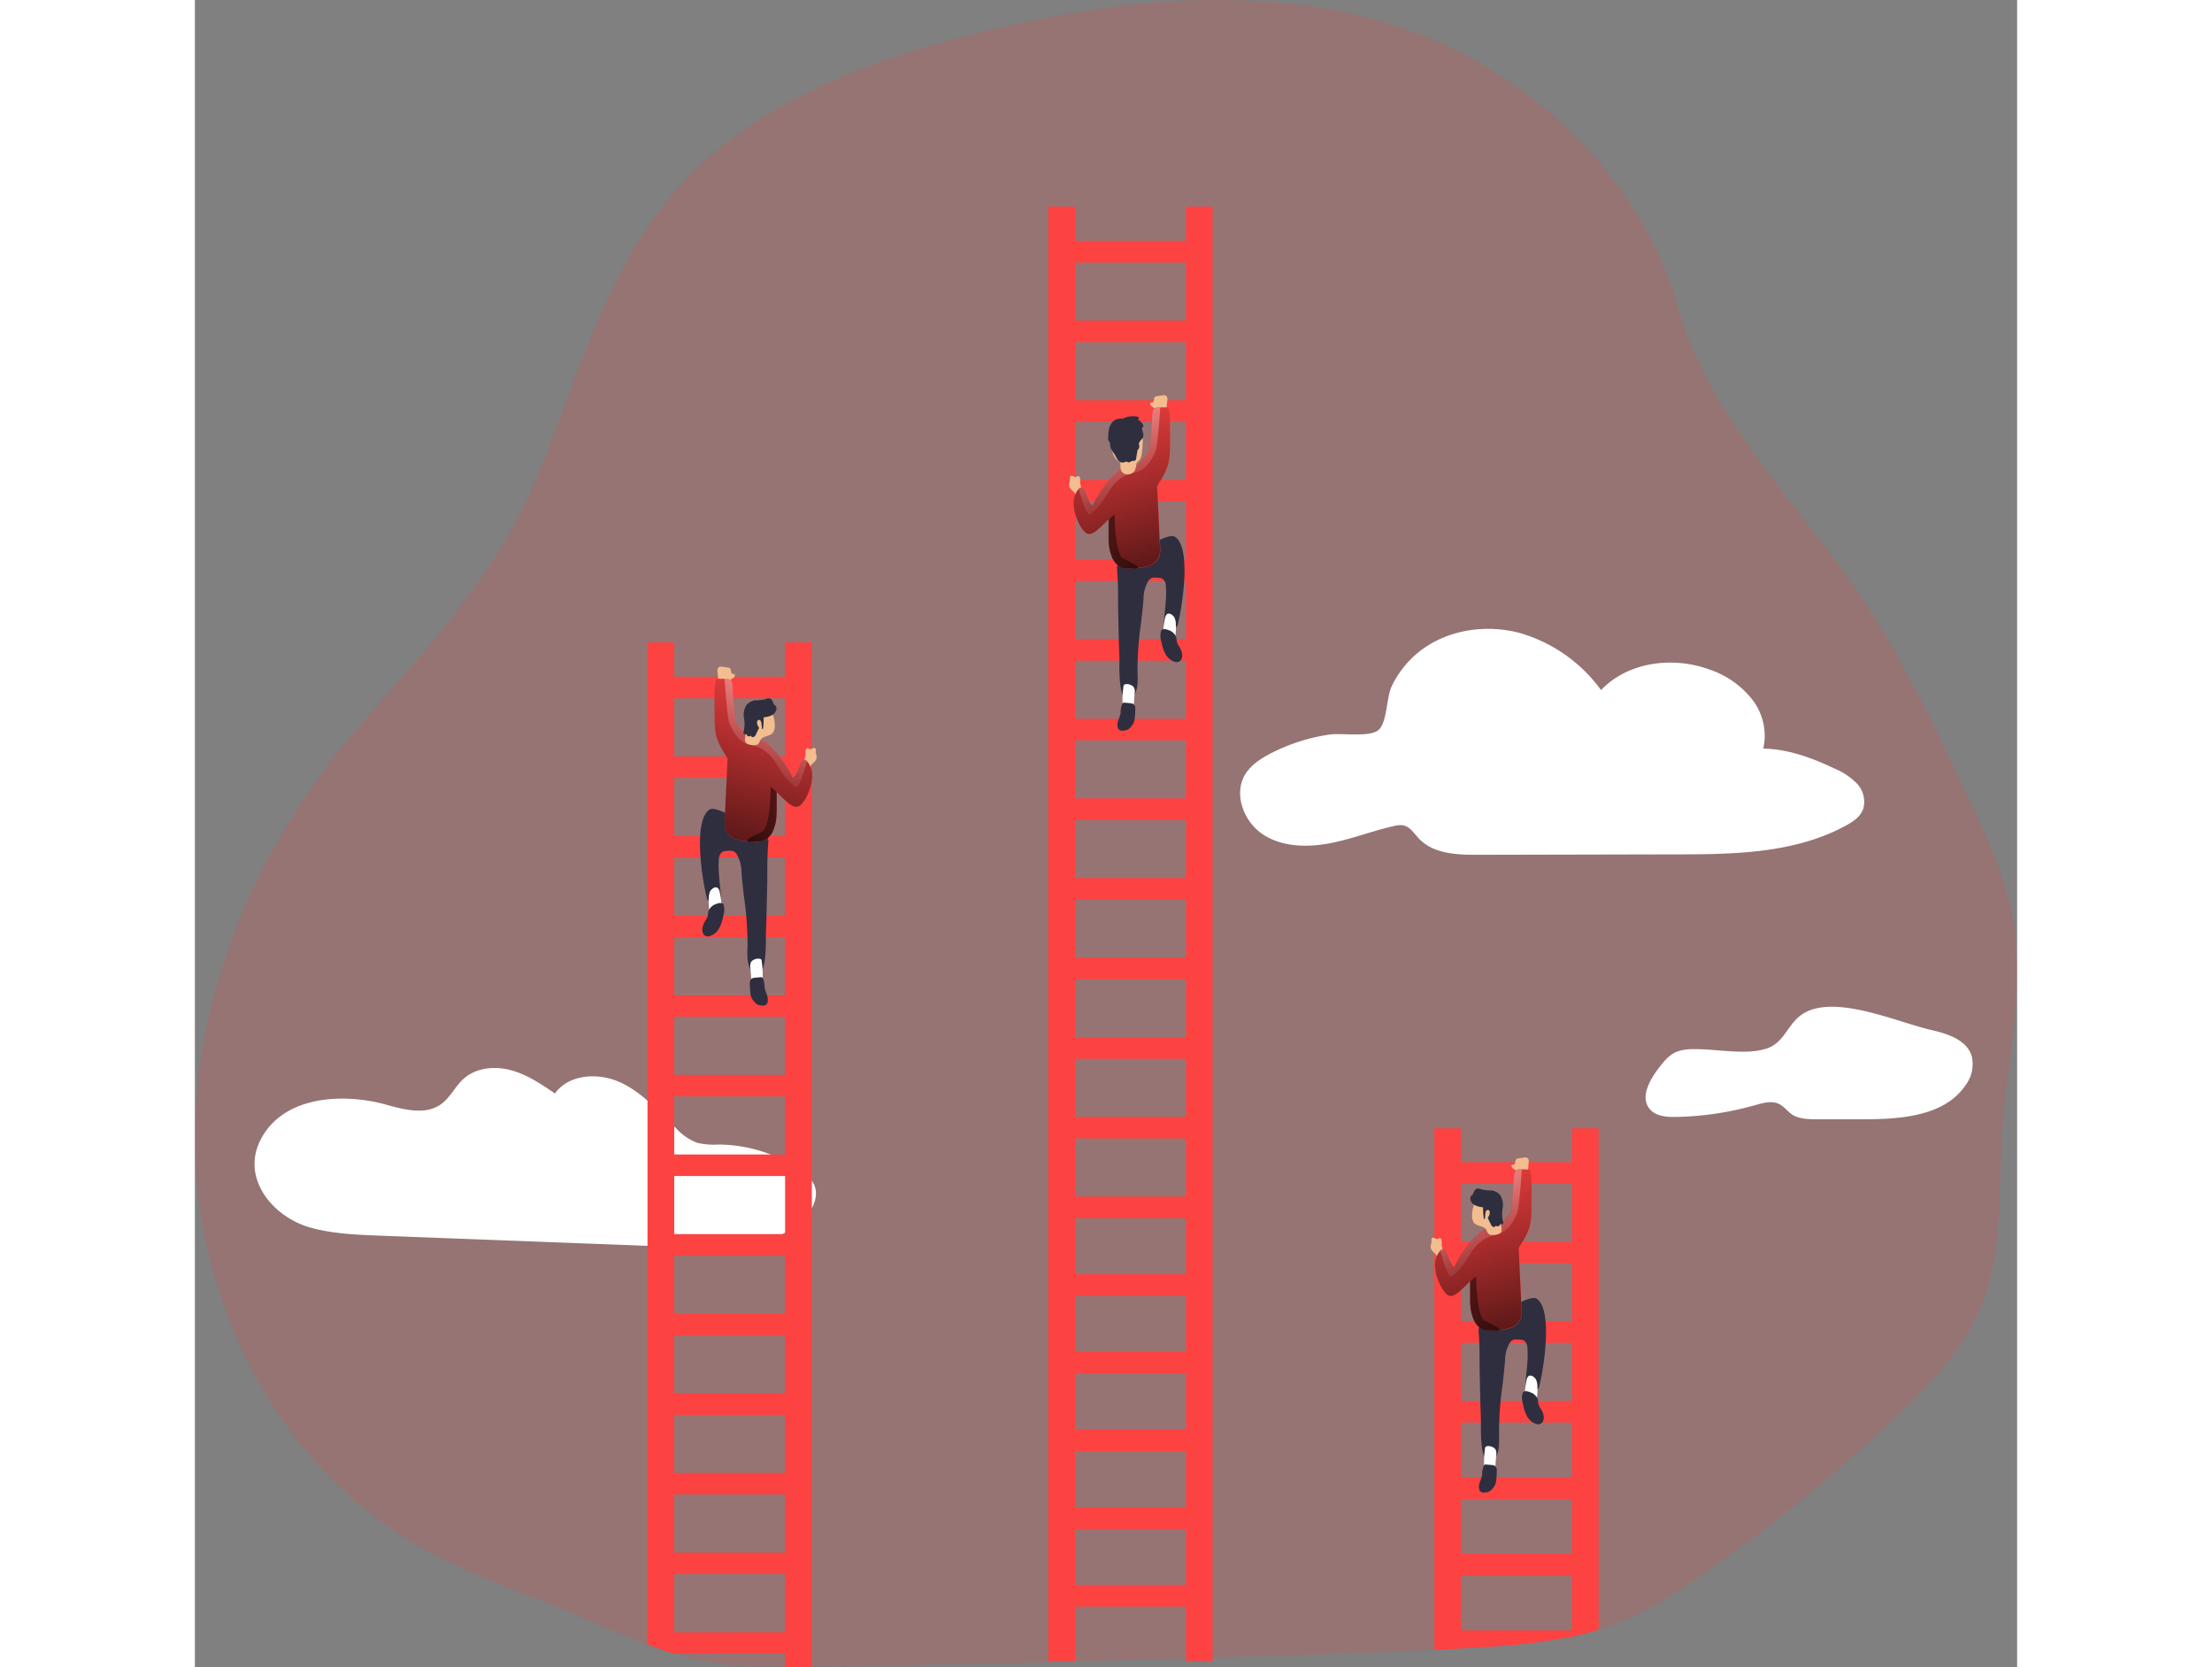 <svg id="Layer_1" data-name="Layer 1" xmlns="http://www.w3.org/2000/svg" xmlns:xlink="http://www.w3.org/1999/xlink" viewBox="0 0 415.57 380.21" width="406" height="306" class="illustration styles_illustrationTablet__1DWOa"><rect x="0" y="0" width="415.57" height="380.21" fill="#808080" stroke="none"/><defs><linearGradient id="linear-gradient" x1="129.03" y1="212.21" x2="145.22" y2="160.52" gradientUnits="userSpaceOnUse"><stop offset="0.01"></stop><stop offset="0.13" stop-opacity="0.69"></stop><stop offset="1" stop-opacity="0"></stop></linearGradient><linearGradient id="linear-gradient-2" x1="133.8" y1="189.1" x2="151.44" y2="152.69" gradientUnits="userSpaceOnUse"><stop offset="0.02" stop-color="#fff" stop-opacity="0"></stop><stop offset="0.58" stop-color="#fff" stop-opacity="0.39"></stop><stop offset="0.68" stop-color="#fff" stop-opacity="0.68"></stop><stop offset="1" stop-color="#fff"></stop></linearGradient><linearGradient id="linear-gradient-3" x1="128.46" y1="192.24" x2="155.1" y2="202.35" xlink:href="#linear-gradient"></linearGradient><linearGradient id="linear-gradient-4" x1="3542.02" y1="323.57" x2="3558.03" y2="272.44" gradientTransform="matrix(-1, 0, 0, 1, 3856.82, 0)" xlink:href="#linear-gradient"></linearGradient><linearGradient id="linear-gradient-5" x1="3546.74" y1="300.71" x2="3564.19" y2="264.69" gradientTransform="matrix(-1, 0, 0, 1, 3856.82, 0)" xlink:href="#linear-gradient-2"></linearGradient><linearGradient id="linear-gradient-6" x1="3541.46" y1="303.81" x2="3567.8" y2="313.82" gradientTransform="matrix(-1, 0, 0, 1, 3856.82, 0)" xlink:href="#linear-gradient"></linearGradient><linearGradient id="linear-gradient-7" x1="3624.47" y1="149.8" x2="3640.48" y2="98.67" gradientTransform="matrix(-1, 0, 0, 1, 3856.82, 0)" xlink:href="#linear-gradient"></linearGradient><linearGradient id="linear-gradient-8" x1="3629.19" y1="126.94" x2="3646.64" y2="90.92" gradientTransform="matrix(-1, 0, 0, 1, 3856.82, 0)" xlink:href="#linear-gradient-2"></linearGradient><linearGradient id="linear-gradient-9" x1="3623.91" y1="130.04" x2="3650.25" y2="140.05" gradientTransform="matrix(-1, 0, 0, 1, 3856.82, 0)" xlink:href="#linear-gradient"></linearGradient></defs><title>Competition</title><path d="M422.36,269.17c-.85,13.07.25,26.66-4.6,38.82-4,10-11.57,18-19.31,25.38a364.41,364.41,0,0,1-44.22,36.09c-6.54,4.53-13.29,8.87-20.74,11.65-1,.39-2.08.74-3.12,1.06-1.22.39-2.46.73-3.71,1-.79.2-1.58.38-2.39.55a143.66,143.66,0,0,1-20.74,2.42l-4.53.27-3.49.2-2.62.14c-15.46.8-30.93,1.24-46.41,1.67l-56,1.58c-13.2,0-26.38.57-39.58.68-2,0-4.07,0-6.1,0-3,0-5.91-.06-8.86-.15a62.61,62.61,0,0,1-16.27-2.92l-.15,0c-1.17-.36-2.32-.73-3.48-1.13l-2.62-.94c-2.64-1-5.26-2-7.87-3.12-5.65-2.36-11.23-4.88-16.73-7-10.43-4.07-20.91-8.18-30.44-14.06C28.55,342.91,11,307.68,10.26,272.6s14.11-69.49,37.08-96c17.36-20.05,32.62-35.86,42.44-61,8.34-21.28,14.77-44.16,30.16-61.71,17-19.36,42.32-29.1,67.27-35.48C218,10.57,250.82,6.8,281.37,15.53S340,50,348.5,80.62c6.93,24.91,26.65,43.79,41.17,65.19,10,14.72,17.61,30.87,25.2,47,4,8.48,8,17.08,9.81,26.3C427.83,235.56,423.45,252.42,422.36,269.17Z" transform="translate(-10.23 -10.52)" fill="#fd4242" opacity="0.18" style="isolation: isolate;"></path><path d="M53.85,262.44c4.14,1.15,8.93,2.41,12.44-.05,2.17-1.52,3.3-4.15,5.28-5.9,2.84-2.52,7.1-2.89,10.77-1.9s6.89,3.17,10,5.3c3.19-4.47,10-4.82,15-2.49S116,264,120,267.85a12.54,12.54,0,0,0,4.74,3.28,16.8,16.8,0,0,0,5,.4,33.61,33.61,0,0,1,18.52,5.81,8.36,8.36,0,0,1,3.18,3.34c1.31,2.95-.63,6.37-3.06,8.49-7,6.15-17.36,6.13-26.7,5.78l-69.32-2.64c-5.27-.21-10.6-.41-15.69-1.81-9.06-2.49-16.69-12.1-10.71-21.35C31.69,260.15,44.84,259.93,53.85,262.44Z" transform="translate(-10.23 -10.52)" fill="#fff"></path><path d="M119.55,157V387.61c-2-.62-4.07-1.32-6.1-2.07V157Z" transform="translate(-10.23 -10.52)" fill="#fd4242"></path><path d="M150.93,157V390.71c-2,0-4.07,0-6.1,0V157Z" transform="translate(-10.23 -10.52)" fill="#fd4242"></path><rect x="105.83" y="154.33" width="31.16" height="4.91" fill="#fd4242"></rect><rect x="105.83" y="172.49" width="31.16" height="4.91" fill="#fd4242"></rect><rect x="105.83" y="190.64" width="31.16" height="4.91" fill="#fd4242"></rect><rect x="105.83" y="208.8" width="31.16" height="4.91" fill="#fd4242"></rect><rect x="105.83" y="226.96" width="31.16" height="4.91" fill="#fd4242"></rect><rect x="105.83" y="245.12" width="31.16" height="4.91" fill="#fd4242"></rect><rect x="105.83" y="263.28" width="31.16" height="4.91" fill="#fd4242"></rect><rect x="105.83" y="281.44" width="31.16" height="4.91" fill="#fd4242"></rect><rect x="105.83" y="299.6" width="31.16" height="4.91" fill="#fd4242"></rect><rect x="105.83" y="317.75" width="31.16" height="4.91" fill="#fd4242"></rect><rect x="105.83" y="335.91" width="31.16" height="4.91" fill="#fd4242"></rect><rect x="105.83" y="354.07" width="31.16" height="4.91" fill="#fd4242"></rect><path d="M147.22,382.75v4.9H119.7l-.15,0c-1.17-.36-2.32-.73-3.48-1.13v-3.73Z" transform="translate(-10.23 -10.52)" fill="#fd4242"></path><path d="M299,267.84v118.6l-3.49.2-2.62.14V267.84Z" transform="translate(-10.23 -10.52)" fill="#fd4242"></path><path d="M330.37,267.84V382.17c-1.22.39-2.46.73-3.71,1-.79.2-1.58.38-2.39.55V267.84Z" transform="translate(-10.23 -10.52)" fill="#fd4242"></path><rect x="285.27" y="265.02" width="31.16" height="4.91" fill="#fd4242"></rect><rect x="285.27" y="283.18" width="31.16" height="4.91" fill="#fd4242"></rect><rect x="285.27" y="301.34" width="31.16" height="4.91" fill="#fd4242"></rect><rect x="285.27" y="319.5" width="31.16" height="4.91" fill="#fd4242"></rect><rect x="285.27" y="336.93" width="31.16" height="4.91" fill="#fd4242"></rect><rect x="285.27" y="354.36" width="31.16" height="4.91" fill="#fd4242"></rect><path d="M326.66,382.31v.89c-.79.2-1.58.38-2.39.55a143.66,143.66,0,0,1-20.74,2.42l-4.53.27-3.49.2v-4.33Z" transform="translate(-10.23 -10.52)" fill="#fd4242"></path><rect x="194.63" y="47.12" width="6.1" height="331.65" fill="#fd4242"></rect><rect x="226.01" y="47.12" width="6.1" height="331.65" fill="#fd4242"></rect><rect x="197.24" y="54.96" width="31.16" height="4.91" fill="#fd4242"></rect><rect x="197.24" y="73.12" width="31.16" height="4.91" fill="#fd4242"></rect><rect x="197.24" y="91.28" width="31.16" height="4.91" fill="#fd4242"></rect><rect x="197.24" y="109.44" width="31.16" height="4.91" fill="#fd4242"></rect><rect x="197.24" y="127.6" width="31.16" height="4.91" fill="#fd4242"></rect><rect x="197.24" y="145.76" width="31.16" height="4.91" fill="#fd4242"></rect><rect x="197.24" y="163.92" width="31.16" height="4.91" fill="#fd4242"></rect><rect x="197.24" y="182.07" width="31.16" height="4.91" fill="#fd4242"></rect><rect x="197.24" y="200.23" width="31.16" height="4.91" fill="#fd4242"></rect><rect x="197.24" y="218.39" width="31.16" height="4.91" fill="#fd4242"></rect><rect x="197.24" y="236.55" width="31.16" height="4.91" fill="#fd4242"></rect><rect x="197.24" y="254.71" width="31.16" height="4.91" fill="#fd4242"></rect><rect x="197.24" y="272.87" width="31.16" height="4.91" fill="#fd4242"></rect><rect x="197.24" y="290.59" width="31.16" height="4.91" fill="#fd4242"></rect><rect x="197.24" y="308.31" width="31.16" height="4.91" fill="#fd4242"></rect><rect x="197.24" y="326.03" width="31.16" height="4.91" fill="#fd4242"></rect><rect x="197.24" y="343.76" width="31.16" height="4.91" fill="#fd4242"></rect><rect x="197.24" y="361.48" width="31.16" height="4.91" fill="#fd4242"></rect><path d="M127.53,195.19c-4,2.84-1.23,18-.45,20.42a2.46,2.46,0,0,0,.87.82c1.35.4,2.31-.06,2.22-1.6-.16-2.76-.67-5.52-.45-8.27a2.15,2.15,0,0,1,.8-1.77,2,2,0,0,1,.94-.21c1-.06,1.69-.2,2.29.69a8,8,0,0,1,1.13,4.08c.13,1.87.35,3.74.57,5.61a78,78,0,0,1,.82,11.22c-.05,1.78-.21,3.67.61,5.25a2.28,2.28,0,0,0,1.53,1.3c2.34.34,2-8.06,2.05-9.52.16-4.05.24-8.11.31-12.16,0-2.72,0-5.45.21-8.16a2.92,2.92,0,0,0-.07-1.18c-.14-.42-1.13-.29-1.46-.59a41.15,41.15,0,0,0-4.54-3.08C133.62,197.15,128.88,194.22,127.53,195.19Z" transform="translate(-10.23 -10.52)" fill="#2e2e3f"></path><path d="M136.91,178.71c2,.1,4.11.9,5,2.68a7.12,7.12,0,0,1,.54,2.18,93.62,93.62,0,0,1,.49,11,19.85,19.85,0,0,1-.13,2.89,9.9,9.9,0,0,1-.59,2.23,4.49,4.49,0,0,1-1.66,2.25,5.85,5.85,0,0,1-3.45.52,12,12,0,0,1-3.43-.54,3.93,3.93,0,0,1-2.45-2.31,5.53,5.53,0,0,1-.16-2.11l.47-10c.08-1.7.15-3.4.23-5.1,0-1.05.73-5.24,1.79-5.83S135.75,178.65,136.91,178.71Z" transform="translate(-10.23 -10.52)" fill="#fd4242"></path><path d="M129.42,163.69a1.14,1.14,0,0,1,.24-1,1.09,1.09,0,0,1,.89-.12l1.34.2a.92.92,0,0,1,.32.1c.23.14.26.46.29.73s.16.6.44.62a1.11,1.11,0,0,1,.26,0,.31.31,0,0,1,.19.31.79.79,0,0,1-.36.58c-.18.14-.4.23-.59.37a1.81,1.81,0,0,0-.68.95,3.24,3.24,0,0,1-.21.69,1,1,0,0,1-1,.43c-.72-.13-.88-.59-.9-1.21C129.6,165.49,129.49,164.59,129.42,163.69Z" transform="translate(-10.23 -10.52)" fill="#f3bd8f"></path><path d="M134.12,175.91a2.77,2.77,0,0,1-.6-1,4.78,4.78,0,0,1-.17-1.08l-.36-4.63c-.05-.66-.09-3.07-.5-3.5a1.85,1.85,0,0,0-1.47-.38l-1.34,0a1,1,0,0,0-.6.17,10,10,0,0,0-.33,2.75c0,2.14,0,4.29,0,6.43a15.78,15.78,0,0,0,.42,3.83,14.27,14.27,0,0,0,1.52,3.29c.58,1,1.18,2,1.78,3,.23.39.55.81.94.74a1,1,0,0,0,.5-.36,10,10,0,0,0,1.95-5.33,2,2,0,0,0-.12-1.47A16.46,16.46,0,0,0,134.12,175.91Z" transform="translate(-10.23 -10.52)" fill="#fd4242"></path><path d="M150.46,181.38c-.18,0-.32-.22-.5-.23s-.44.3-.46.58,0,.57,0,.86a6.41,6.41,0,0,1-.3,1.35,2.18,2.18,0,0,0,0,1.36.79.79,0,0,0,.92.52c.3-.11.43-.44.6-.7.41-.61,1.18-1,1.3-1.72.08-.5-.2-1-.2-1.5a1.74,1.74,0,0,0,0-.51C151.64,180.67,150.83,181.46,150.46,181.38Z" transform="translate(-10.23 -10.52)" fill="#f3bd8f"></path><path d="M142,181.22A27.36,27.36,0,0,1,146.6,188c1.07-.87,1.25-2.4,1.93-3.6.15-.27.38-.55.68-.56a.9.9,0,0,1,.68.39,5.22,5.22,0,0,1,1.16,3.68,10.61,10.61,0,0,1-1,3.8,7.64,7.64,0,0,1-1.52,2.36,1.75,1.75,0,0,1-.78.5,1.66,1.66,0,0,1-1.05-.14,5.49,5.49,0,0,1-1.45-1,31.66,31.66,0,0,1-3.39-3.46c-1.57-1.84-3-3.95-3.21-6.37a3.77,3.77,0,0,1,1-3.11C140.53,179.71,141.37,180.58,142,181.22Z" transform="translate(-10.23 -10.52)" fill="#fd4242"></path><path d="M151,187.83a10.36,10.36,0,0,1-1,3.79,7.73,7.73,0,0,1-1.51,2.37,1.84,1.84,0,0,1-.78.49,1.69,1.69,0,0,1-1.06-.13,5.86,5.86,0,0,1-1.44-1,26.59,26.59,0,0,1-2.28-2.22c0,1.13,0,2.27,0,3.41a21.43,21.43,0,0,1-.13,2.89,9.66,9.66,0,0,1-.59,2.23,4.59,4.59,0,0,1-1.65,2.25,3.91,3.91,0,0,1-1.52.51,10.48,10.48,0,0,1-1.94,0,11.65,11.65,0,0,1-3.43-.53,4,4,0,0,1-2.45-2.31,5.52,5.52,0,0,1-.16-2.11c.16-3.34.31-6.68.47-10l.18-3.94-1-1.67a14.94,14.94,0,0,1-1.52-3.29,15.73,15.73,0,0,1-.42-3.83c-.05-2.14-.07-4.29,0-6.43a9.69,9.69,0,0,1,.33-2.75.86.86,0,0,1,.6-.16l1.33-.06h.47a1.38,1.38,0,0,1,1,.37h0c.41.43.45,2.85.5,3.5l.36,4.63a4.28,4.28,0,0,0,.17,1.08,3.07,3.07,0,0,0,.6,1,12,12,0,0,1,1,1.34c.6.64,1.21,1.42,1.83,1.45a6.24,6.24,0,0,1,4.45,1.88c.22.18.43.39.62.58a27.53,27.53,0,0,1,4.57,6.74c1.07-.86,1.24-2.4,1.92-3.6.16-.27.38-.55.69-.56a.93.93,0,0,1,.68.4A5.16,5.16,0,0,1,151,187.83Z" transform="translate(-10.23 -10.52)" fill="url(#linear-gradient)"></path><path d="M149.84,184.15c-2.07,7.18-2.66,5.79-2.66,5.79s-1.58-.61-4.1-4.83-4.78-4.21-7-5-3.54-3.52-4-4.82-1.06-10-1.06-10h.47a2.48,2.48,0,0,1,1,.37h0c.41.43.45,2.85.5,3.5l.36,4.63a4.28,4.28,0,0,0,.17,1.08,3.07,3.07,0,0,0,.6,1,12,12,0,0,1,1,1.34c.6.64,1.21,1.42,1.83,1.45a6.24,6.24,0,0,1,4.45,1.88c.22.18.43.39.62.58a27.53,27.53,0,0,1,4.57,6.74c1.07-.86,1.24-2.4,1.92-3.6.16-.27.38-.55.69-.56A.93.93,0,0,1,149.84,184.15Z" transform="translate(-10.23 -10.52)" fill="url(#linear-gradient-2)"></path><path d="M142.78,197.44a9.66,9.66,0,0,1-.59,2.23,4.59,4.59,0,0,1-1.65,2.25,3.91,3.91,0,0,1-1.52.51c-3.17.33-4.57.12.52-2.21,2-.89,2-10.24,2-10.24l1.34,1.16c0,1.13,0,2.27,0,3.41A21.43,21.43,0,0,1,142.78,197.44Z" transform="translate(-10.23 -10.52)" fill="url(#linear-gradient-3)"></path><path d="M136.15,176.38c.44-1.44.55-3.07,1.55-4.18a.93.93,0,0,1,.47-.31,1,1,0,0,1,.45,0l2.28.48a1.41,1.41,0,0,1,.49.16,1.58,1.58,0,0,1,.65.93,7.76,7.76,0,0,1,.44,2.57,2.42,2.42,0,0,1-.5,1.68c-.71.77-2.13.62-2.72,1.49-.26.37-.33.9-.73,1.12a1.36,1.36,0,0,1-.49.12,3.4,3.4,0,0,1-1.92-.33c-.53-.29-.51-1-.35-1.69S135.92,177.13,136.15,176.38Z" transform="translate(-10.23 -10.52)" fill="#f3bd8f"></path><path d="M138,170.22a3.21,3.21,0,0,0-2,1.12,4.22,4.22,0,0,0-.54,2.93,7.66,7.66,0,0,1-.06,3c-.07.19-.14.42,0,.58s.42.14.64.07a.58.58,0,0,0,.39.51.6.6,0,0,0,.62-.17c0,.29.39.44.64.32a1.29,1.29,0,0,0,.53-.66l.58-1.19a.43.43,0,0,0,.06-.22.52.52,0,0,0-.13-.28,1.57,1.57,0,0,1-.29-1,.58.58,0,0,1,.28-.51.46.46,0,0,1,.55.21,1.47,1.47,0,0,1,.17.62l.1,1c0,.11.07.26.18.22s.08-.08.09-.13a17,17,0,0,0,.13-2.37.17.17,0,0,1,0-.12.26.26,0,0,1,.17-.07,4.5,4.5,0,0,0,1.76-.49,1.91,1.91,0,0,0,1-1.45.88.88,0,0,0-.31-.76,1.53,1.53,0,0,1-.21-.14.55.55,0,0,1-.11-.2,4.4,4.4,0,0,0-.34-.77c-.41-.64-1-.55-1.61-.28A9.88,9.88,0,0,1,138,170.22Z" transform="translate(-10.23 -10.52)" fill="#2e2e3f"></path><path d="M127.71,213.85a4,4,0,0,0-.29,1.62,12.4,12.4,0,0,0,.37,3.79,1.42,1.42,0,0,0,.74,1,1.13,1.13,0,0,0,1.09-.32,3.58,3.58,0,0,0,.72-2.91,20.74,20.74,0,0,0-.4-3,2.07,2.07,0,0,0-.28-.8C129.11,212.41,128,213.2,127.71,213.85Z" transform="translate(-10.23 -10.52)" fill="#fff"></path><path d="M129.15,216.66a2.82,2.82,0,0,0-1.81,1.65c-.1.39-.06.8-.17,1.18a4.87,4.87,0,0,1-.59,1.1,4.71,4.71,0,0,0-.54,1.29,2.42,2.42,0,0,0,0,1.28,1.22,1.22,0,0,0,.86.87,1.54,1.54,0,0,0,.64,0,3.71,3.71,0,0,0,2.29-1.89,9.59,9.59,0,0,0,.93-2.89,4.16,4.16,0,0,0,.06-2.37C130.53,216.24,129.64,216.46,129.15,216.66Z" transform="translate(-10.23 -10.52)" fill="#2e2e3f"></path><path d="M137.8,229.34a1.54,1.54,0,0,0-.71.54,2,2,0,0,0-.18,1.29l.17,2.13a1.54,1.54,0,0,0,.37,1.07,1.69,1.69,0,0,0,2.16-.5,1.4,1.4,0,0,0,.1-.57,17.8,17.8,0,0,0-.15-3.1c-.05-.39,0-.88-.38-1A2,2,0,0,0,137.8,229.34Z" transform="translate(-10.23 -10.52)" fill="#fff"></path><path d="M136.78,234.61a1.12,1.12,0,0,1,.6-1,1.45,1.45,0,0,1,.54-.11l1.27-.12a.76.76,0,0,1,.3,0,.53.53,0,0,1,.26.23,4.81,4.81,0,0,1,.4,2.12,10.54,10.54,0,0,0,.52,1.65,3,3,0,0,1,.17,1.71,1.21,1.21,0,0,1-.18.38,1.08,1.08,0,0,1-.73.37,2.64,2.64,0,0,1-.84-.08,2.12,2.12,0,0,1-.66-.21,2.47,2.47,0,0,1-.51-.46,4.06,4.06,0,0,1-.74-1,3.76,3.76,0,0,1-.26-1.05,16.13,16.13,0,0,1-.12-2.78" transform="translate(-10.23 -10.52)" fill="#2e2e3f"></path><path d="M316.29,306.73c3.93,2.81,1.21,17.81.45,20.2a2.35,2.35,0,0,1-.87.81c-1.33.4-2.28-.06-2.19-1.58.16-2.73.67-5.46.44-8.18a2.11,2.11,0,0,0-.79-1.75,2,2,0,0,0-.93-.21c-1-.06-1.67-.2-2.26.68a8,8,0,0,0-1.12,4c-.13,1.85-.34,3.7-.56,5.55a75,75,0,0,0-.81,11.1c0,1.76.2,3.62-.61,5.19a2.2,2.2,0,0,1-1.51,1.28c-2.31.34-2-8-2-9.41-.16-4-.23-8-.31-12,0-2.69,0-5.39-.21-8.07a3.22,3.22,0,0,1,.07-1.16c.14-.42,1.12-.3,1.45-.59a40.28,40.28,0,0,1,4.49-3.05C310.27,308.68,315,305.77,316.29,306.73Z" transform="translate(-10.23 -10.52)" fill="#2e2e3f"></path><path d="M307,290.43c-1.95.1-4.06.9-4.91,2.65a6.93,6.93,0,0,0-.54,2.16,93.66,93.66,0,0,0-.48,10.86,18.15,18.15,0,0,0,.13,2.86,9.35,9.35,0,0,0,.58,2.21,4.42,4.42,0,0,0,1.64,2.22,5.72,5.72,0,0,0,3.41.51,11.33,11.33,0,0,0,3.39-.53,3.9,3.9,0,0,0,2.43-2.28,5.87,5.87,0,0,0,.16-2.09l-.46-9.91-.24-5c-.05-1-.72-5.18-1.76-5.76S308.16,290.37,307,290.43Z" transform="translate(-10.23 -10.52)" fill="#fd4242"></path><path d="M314.41,275.58a1.11,1.11,0,0,0-.22-.95,1.09,1.09,0,0,0-.89-.12l-1.32.2a.73.73,0,0,0-.32.09c-.23.14-.25.46-.29.73s-.16.59-.43.61a1.11,1.11,0,0,0-.26,0,.29.29,0,0,0-.18.31.77.77,0,0,0,.34.57c.19.14.4.23.59.36a1.79,1.79,0,0,1,.67.95,3.34,3.34,0,0,0,.21.68,1,1,0,0,0,1,.43c.71-.14.87-.6.89-1.21C314.25,277.36,314.35,276.46,314.41,275.58Z" transform="translate(-10.23 -10.52)" fill="#f3bd8f"></path><path d="M309.77,287.66a2.78,2.78,0,0,0,.6-1,4.12,4.12,0,0,0,.16-1.06l.36-4.59c.05-.64.09-3,.5-3.46a1.82,1.82,0,0,1,1.45-.37l1.32.05a.87.87,0,0,1,.59.17,9,9,0,0,1,.33,2.72q.06,3.17,0,6.35a15.9,15.9,0,0,1-.41,3.79,14.15,14.15,0,0,1-1.5,3.25q-.87,1.52-1.77,3c-.23.38-.54.8-.92.73a.93.93,0,0,1-.5-.36,9.83,9.83,0,0,1-1.93-5.27,2,2,0,0,1,.12-1.45A16.92,16.92,0,0,1,309.77,287.66Z" transform="translate(-10.23 -10.52)" fill="#fd4242"></path><path d="M293.61,293.07c.18,0,.31-.21.49-.23s.44.3.46.58,0,.56,0,.85a6.87,6.87,0,0,0,.29,1.33,2.22,2.22,0,0,1,0,1.35.79.79,0,0,1-.92.52c-.29-.11-.42-.44-.59-.7-.4-.6-1.17-1-1.28-1.7-.08-.5.2-1,.19-1.48a1.74,1.74,0,0,1,0-.51C292.45,292.38,293.24,293.15,293.61,293.07Z" transform="translate(-10.23 -10.52)" fill="#f3bd8f"></path><path d="M301.94,292.92a27,27,0,0,0-4.52,6.67c-1.05-.85-1.23-2.38-1.9-3.56-.15-.26-.37-.54-.68-.55a.87.87,0,0,0-.67.38A5.17,5.17,0,0,0,293,299.5a10.75,10.75,0,0,0,1,3.76,7.74,7.74,0,0,0,1.5,2.34,1.7,1.7,0,0,0,.78.49,1.64,1.64,0,0,0,1-.14,5.73,5.73,0,0,0,1.43-1,32,32,0,0,0,3.36-3.43c1.55-1.82,3-3.91,3.17-6.3a3.75,3.75,0,0,0-1-3.08C303.44,291.42,302.6,292.28,301.94,292.92Z" transform="translate(-10.23 -10.52)" fill="#fd4242"></path><path d="M293.08,299.45a10.28,10.28,0,0,0,1,3.75,7.74,7.74,0,0,0,1.5,2.34,1.67,1.67,0,0,0,.77.49,1.63,1.63,0,0,0,1-.13,5.59,5.59,0,0,0,1.43-1,25.88,25.88,0,0,0,2.25-2.19c0,1.12,0,2.25,0,3.37a18.21,18.21,0,0,0,.13,2.86,9.48,9.48,0,0,0,.58,2.21,4.43,4.43,0,0,0,1.64,2.22,3.56,3.56,0,0,0,1.5.5,10.16,10.16,0,0,0,1.91,0,11.66,11.66,0,0,0,3.39-.53,3.9,3.9,0,0,0,2.43-2.28,5.85,5.85,0,0,0,.16-2.09q-.24-5-.46-9.91c-.07-1.31-.12-2.6-.19-3.9.33-.55.65-1.1,1-1.66a14.37,14.37,0,0,0,1.5-3.25,16.43,16.43,0,0,0,.42-3.79c0-2.11.06-4.24,0-6.35a9.81,9.81,0,0,0-.32-2.72.92.92,0,0,0-.6-.17l-1.31-.05h-.47a1.35,1.35,0,0,0-1,.36l0,0c-.41.42-.45,2.81-.49,3.46l-.36,4.58a4.12,4.12,0,0,1-.16,1.06,3,3,0,0,1-.6,1,11.84,11.84,0,0,0-.95,1.33c-.59.63-1.19,1.4-1.81,1.43a6.17,6.17,0,0,0-4.4,1.87,6.53,6.53,0,0,0-.61.56,27,27,0,0,0-4.52,6.68c-1.06-.86-1.23-2.38-1.9-3.57-.16-.26-.38-.54-.68-.55a.88.88,0,0,0-.67.39A5.17,5.17,0,0,0,293.08,299.45Z" transform="translate(-10.23 -10.52)" fill="url(#linear-gradient-4)"></path><path d="M294.23,295.81c2,7.11,2.63,5.73,2.63,5.73s1.55-.61,4.05-4.78,4.73-4.16,6.89-4.91,3.51-3.48,4-4.76,1.05-9.89,1.05-9.89h-.47a2.62,2.62,0,0,0-1,.36l0,0c-.41.42-.45,2.81-.49,3.46l-.36,4.58a4.12,4.12,0,0,1-.16,1.06,3,3,0,0,1-.6,1,11.84,11.84,0,0,0-.95,1.33c-.59.63-1.19,1.4-1.81,1.43a6.17,6.17,0,0,0-4.4,1.87,6.53,6.53,0,0,0-.61.56,27,27,0,0,0-4.52,6.68c-1.06-.86-1.23-2.38-1.9-3.57-.16-.26-.38-.54-.68-.55A.88.88,0,0,0,294.23,295.81Z" transform="translate(-10.23 -10.52)" fill="url(#linear-gradient-5)"></path><path d="M301.21,309a9.48,9.48,0,0,0,.58,2.21,4.43,4.43,0,0,0,1.64,2.22,3.56,3.56,0,0,0,1.5.5c3.13.33,4.52.12-.52-2.18-1.93-.88-2-10.13-2-10.13l-1.33,1.15c0,1.12,0,2.25,0,3.37A18.21,18.21,0,0,0,301.21,309Z" transform="translate(-10.23 -10.52)" fill="url(#linear-gradient-6)"></path><path d="M307.76,288.12c-.43-1.42-.54-3-1.53-4.12a1,1,0,0,0-.46-.32,1.13,1.13,0,0,0-.45,0l-2.25.48a1.26,1.26,0,0,0-1.13,1.08,7.84,7.84,0,0,0-.44,2.54,2.45,2.45,0,0,0,.49,1.67c.71.76,2.11.6,2.7,1.46.25.37.32.9.72,1.11a1,1,0,0,0,.49.12,3.43,3.43,0,0,0,1.9-.32c.52-.29.5-1,.34-1.67S308,288.87,307.76,288.12Z" transform="translate(-10.23 -10.52)" fill="#f3bd8f"></path><path d="M305.94,282a3.12,3.12,0,0,1,2,1.11,4.26,4.26,0,0,1,.54,2.9,7.51,7.51,0,0,0,.06,3c.06.19.14.41,0,.57s-.42.14-.64.07a.56.56,0,0,1-.39.5.56.56,0,0,1-.61-.16c0,.28-.38.43-.64.31a1.31,1.31,0,0,1-.52-.65l-.57-1.18a.39.39,0,0,1-.06-.21.49.49,0,0,1,.13-.28,1.53,1.53,0,0,0,.28-1,.56.56,0,0,0-.27-.51.48.48,0,0,0-.55.22,1.35,1.35,0,0,0-.16.61l-.1,1c0,.11-.07.25-.17.22s-.08-.08-.1-.14A18.06,18.06,0,0,1,304,286a.56.56,0,0,0,0-.12.25.25,0,0,0-.17-.06,4.76,4.76,0,0,1-1.74-.49,1.9,1.9,0,0,1-1-1.44.82.82,0,0,1,.31-.75,2.26,2.26,0,0,0,.2-.13.78.78,0,0,0,.11-.2,4.4,4.4,0,0,1,.34-.77c.4-.63,1-.54,1.59-.27A9.62,9.62,0,0,0,305.94,282Z" transform="translate(-10.23 -10.52)" fill="#2e2e3f"></path><path d="M316.11,325.19a3.92,3.92,0,0,1,.28,1.6,12.11,12.11,0,0,1-.35,3.75,1.43,1.43,0,0,1-.74,1,1.11,1.11,0,0,1-1.08-.31,3.57,3.57,0,0,1-.71-2.88,21.74,21.74,0,0,1,.39-3,2.32,2.32,0,0,1,.28-.79C314.73,323.76,315.8,324.55,316.11,325.19Z" transform="translate(-10.23 -10.52)" fill="#fff"></path><path d="M314.68,328a2.76,2.76,0,0,1,1.8,1.64c.1.38.06.78.17,1.16a4.5,4.5,0,0,0,.58,1.08,4.62,4.62,0,0,1,.53,1.28,2.45,2.45,0,0,1,0,1.26,1.26,1.26,0,0,1-.86.87,1.48,1.48,0,0,1-.63,0,3.65,3.65,0,0,1-2.27-1.86,9.83,9.83,0,0,1-.92-2.87,4,4,0,0,1-.05-2.34C313.32,327.56,314.2,327.77,314.68,328Z" transform="translate(-10.23 -10.52)" fill="#2e2e3f"></path><path d="M306.13,340.51a1.5,1.5,0,0,1,.7.54,2,2,0,0,1,.18,1.28l-.17,2.1a1.57,1.57,0,0,1-.36,1.06,1.34,1.34,0,0,1-1.29.11,1.28,1.28,0,0,1-.85-.61,1.52,1.52,0,0,1-.1-.57,17.39,17.39,0,0,1,.15-3.06c.05-.38,0-.87.37-1A2,2,0,0,1,306.13,340.51Z" transform="translate(-10.23 -10.52)" fill="#fff"></path><path d="M307.14,345.73a1.14,1.14,0,0,0-.59-1,2,2,0,0,0-.54-.11l-1.26-.11a.7.7,0,0,0-.29,0,.56.56,0,0,0-.26.22,4.71,4.71,0,0,0-.39,2.1,10.42,10.42,0,0,1-.52,1.64,2.78,2.78,0,0,0-.16,1.68,1,1,0,0,0,.17.38,1.06,1.06,0,0,0,.73.37,2.93,2.93,0,0,0,.83-.08,2.15,2.15,0,0,0,.65-.21,2.13,2.13,0,0,0,.5-.45,4.09,4.09,0,0,0,.73-1,3.78,3.78,0,0,0,.26-1,15.79,15.79,0,0,0,.12-2.75" transform="translate(-10.23 -10.52)" fill="#2e2e3f"></path><path d="M233.84,133c3.93,2.81,1.21,17.8.45,20.2a2.43,2.43,0,0,1-.87.81c-1.33.4-2.28-.06-2.19-1.58.16-2.73.67-5.46.44-8.19a2.14,2.14,0,0,0-.79-1.75,2.11,2.11,0,0,0-.93-.21c-1-.05-1.67-.19-2.26.69a8,8,0,0,0-1.12,4c-.13,1.85-.34,3.7-.56,5.55a75,75,0,0,0-.81,11.1c.05,1.76.2,3.62-.61,5.18a2.21,2.21,0,0,1-1.51,1.29c-2.31.34-2-8-2-9.42-.16-4-.23-8-.31-12,0-2.68,0-5.38-.21-8.07a3.22,3.22,0,0,1,.07-1.16c.14-.41,1.12-.29,1.45-.58a40.28,40.28,0,0,1,4.49-3.05C227.82,134.9,232.5,132,233.84,133Z" transform="translate(-10.23 -10.52)" fill="#2e2e3f"></path><path d="M224.56,116.66c-1.95.09-4.06.89-4.91,2.65a6.93,6.93,0,0,0-.54,2.16,93.66,93.66,0,0,0-.48,10.86,19.56,19.56,0,0,0,.13,2.86,9.27,9.27,0,0,0,.58,2.2,4.4,4.4,0,0,0,1.64,2.23,5.81,5.81,0,0,0,3.41.51,11.67,11.67,0,0,0,3.39-.54,3.89,3.89,0,0,0,2.43-2.27,5.87,5.87,0,0,0,.16-2.09l-.46-9.91-.24-5c0-1-.72-5.18-1.76-5.77S225.71,116.6,224.56,116.66Z" transform="translate(-10.23 -10.52)" fill="#fd4242"></path><path d="M232,101.8a1.16,1.16,0,0,0-.23-1,1.13,1.13,0,0,0-.89-.11l-1.32.19a.92.92,0,0,0-.32.1c-.23.14-.25.46-.29.73s-.16.59-.43.61a1.11,1.11,0,0,0-.26,0,.28.28,0,0,0-.18.31.72.72,0,0,0,.35.56c.18.14.39.24.58.37a1.84,1.84,0,0,1,.68.94,2.55,2.55,0,0,0,.2.68,1,1,0,0,0,1,.43c.71-.13.87-.59.89-1.2C231.8,103.58,231.9,102.69,232,101.8Z" transform="translate(-10.23 -10.52)" fill="#f3bd8f"></path><path d="M227.32,113.89a2.88,2.88,0,0,0,.6-1,4.18,4.18,0,0,0,.16-1.06l.36-4.59c.05-.65.09-3,.5-3.46a1.79,1.79,0,0,1,1.45-.37l1.32,0a.87.87,0,0,1,.59.17,9,9,0,0,1,.33,2.71q.06,3.18,0,6.36a16.43,16.43,0,0,1-.42,3.79,14.15,14.15,0,0,1-1.5,3.25q-.87,1.51-1.77,3c-.23.37-.54.8-.92.72a.91.91,0,0,1-.5-.35,9.83,9.83,0,0,1-1.93-5.27,2,2,0,0,1,.12-1.46A16.83,16.83,0,0,1,227.32,113.89Z" transform="translate(-10.23 -10.52)" fill="#fd4242"></path><path d="M211.16,119.3c.18,0,.31-.21.49-.23s.44.3.46.57,0,.57,0,.85a6.81,6.81,0,0,0,.29,1.34,2.15,2.15,0,0,1,0,1.35.79.79,0,0,1-.92.51c-.29-.11-.42-.43-.59-.69-.4-.6-1.17-1-1.28-1.7-.08-.5.2-1,.19-1.49a1.67,1.67,0,0,1,0-.5C210,118.6,210.79,119.38,211.16,119.3Z" transform="translate(-10.23 -10.52)" fill="#f3bd8f"></path><path d="M219.49,119.15a26.77,26.77,0,0,0-4.52,6.67c-1.05-.86-1.23-2.38-1.9-3.56a.73.73,0,0,0-1.35-.17,5.12,5.12,0,0,0-1.14,3.64,10.47,10.47,0,0,0,1,3.75,7.92,7.92,0,0,0,1.5,2.35,1.88,1.88,0,0,0,.78.49,1.64,1.64,0,0,0,1-.14,5.77,5.77,0,0,0,1.43-1,31,31,0,0,0,3.36-3.42c1.55-1.82,3-3.91,3.17-6.3a3.74,3.74,0,0,0-1-3.08C221,117.65,220.15,118.51,219.49,119.15Z" transform="translate(-10.23 -10.52)" fill="#fd4242"></path><path d="M210.63,125.68a10.54,10.54,0,0,0,1,3.75,7.74,7.74,0,0,0,1.5,2.34,1.67,1.67,0,0,0,.77.49,1.63,1.63,0,0,0,1-.13,5.59,5.59,0,0,0,1.43-1,24.61,24.61,0,0,0,2.25-2.2c0,1.12,0,2.25,0,3.38a18.26,18.26,0,0,0,.13,2.86,9.4,9.4,0,0,0,.58,2.2,4.5,4.5,0,0,0,1.64,2.23,3.56,3.56,0,0,0,1.5.5,10.16,10.16,0,0,0,1.91,0,12,12,0,0,0,3.39-.53,4,4,0,0,0,2.43-2.28,5.65,5.65,0,0,0,.16-2.09c-.16-3.31-.31-6.61-.46-9.92-.07-1.3-.12-2.59-.19-3.9.33-.54.65-1.09,1-1.65a14.58,14.58,0,0,0,1.5-3.25,16.43,16.43,0,0,0,.42-3.79c0-2.12.06-4.24,0-6.36a9.74,9.74,0,0,0-.32-2.71.92.92,0,0,0-.6-.17l-1.31,0h-.47a1.31,1.31,0,0,0-1,.36h0c-.41.42-.45,2.82-.49,3.46l-.36,4.58a4.13,4.13,0,0,1-.16,1.07,3,3,0,0,1-.6,1,11.84,11.84,0,0,0-.95,1.33c-.59.63-1.19,1.4-1.81,1.43a6.21,6.21,0,0,0-4.4,1.86c-.22.18-.42.38-.61.57a27,27,0,0,0-4.52,6.67c-1.06-.85-1.23-2.37-1.9-3.56-.16-.27-.38-.54-.68-.55a.85.85,0,0,0-.67.39A5.16,5.16,0,0,0,210.63,125.68Z" transform="translate(-10.23 -10.52)" fill="url(#linear-gradient-7)"></path><path d="M211.78,122c2,7.1,2.63,5.73,2.63,5.73s1.55-.61,4.05-4.78,4.73-4.17,6.89-4.91,3.51-3.48,4-4.76,1.05-9.89,1.05-9.89h-.47a2.62,2.62,0,0,0-1,.36h0c-.41.42-.45,2.82-.49,3.46l-.36,4.58a4.13,4.13,0,0,1-.16,1.07,3,3,0,0,1-.6,1,11.84,11.84,0,0,0-.95,1.33c-.59.63-1.19,1.4-1.81,1.43a6.21,6.21,0,0,0-4.4,1.86c-.22.18-.42.38-.61.57a27,27,0,0,0-4.52,6.67c-1.06-.85-1.23-2.37-1.9-3.56-.16-.27-.38-.54-.68-.55A.85.85,0,0,0,211.78,122Z" transform="translate(-10.23 -10.52)" fill="url(#linear-gradient-8)"></path><path d="M218.76,135.19a9.4,9.4,0,0,0,.58,2.2,4.5,4.5,0,0,0,1.64,2.23,3.56,3.56,0,0,0,1.5.5c3.13.33,4.52.12-.52-2.18-1.93-.88-2-10.13-2-10.13L218.65,129c0,1.12,0,2.25,0,3.38A18.26,18.26,0,0,0,218.76,135.19Z" transform="translate(-10.23 -10.52)" fill="url(#linear-gradient-9)"></path><path d="M233.66,151.42a3.92,3.92,0,0,1,.28,1.6,12.13,12.13,0,0,1-.35,3.75,1.45,1.45,0,0,1-.74,1,1.09,1.09,0,0,1-1.07-.32,3.5,3.5,0,0,1-.72-2.87,21.74,21.74,0,0,1,.39-3,2.32,2.32,0,0,1,.28-.79C232.28,150,233.35,150.78,233.66,151.42Z" transform="translate(-10.23 -10.52)" fill="#fff"></path><path d="M232.23,154.2a2.77,2.77,0,0,1,1.8,1.63c.1.38.06.79.17,1.17a4.5,4.5,0,0,0,.58,1.08,4.62,4.62,0,0,1,.53,1.28,2.45,2.45,0,0,1,0,1.26,1.27,1.27,0,0,1-.86.87,1.48,1.48,0,0,1-.63,0,3.7,3.7,0,0,1-2.27-1.87,9.87,9.87,0,0,1-.92-2.86,4,4,0,0,1-.05-2.35C230.87,153.78,231.75,154,232.23,154.2Z" transform="translate(-10.23 -10.52)" fill="#2e2e3f"></path><path d="M223.68,166.74a1.54,1.54,0,0,1,.7.53,2,2,0,0,1,.18,1.28l-.17,2.11a1.57,1.57,0,0,1-.36,1.06,1.33,1.33,0,0,1-1.29.11,1.31,1.31,0,0,1-.85-.61,1.52,1.52,0,0,1-.1-.57,17.39,17.39,0,0,1,.15-3.06c.05-.39,0-.87.37-1A2,2,0,0,1,223.68,166.74Z" transform="translate(-10.23 -10.52)" fill="#fff"></path><path d="M224.7,172a1.14,1.14,0,0,0-.6-1,2,2,0,0,0-.54-.11l-1.26-.12a1,1,0,0,0-.29,0,.62.62,0,0,0-.26.22,4.71,4.71,0,0,0-.39,2.1,10.76,10.76,0,0,1-.52,1.64,2.78,2.78,0,0,0-.16,1.68.91.91,0,0,0,.9.74,2.92,2.92,0,0,0,.83-.07,2.47,2.47,0,0,0,.65-.21,2.68,2.68,0,0,0,.5-.45,4,4,0,0,0,.73-1,3.63,3.63,0,0,0,.26-1,15.79,15.79,0,0,0,.12-2.75" transform="translate(-10.23 -10.52)" fill="#2e2e3f"></path><path d="M221.29,116.25a5,5,0,0,0,.1,1.29,1.59,1.59,0,0,0,.75,1,1.65,1.65,0,0,0,.79.16,2,2,0,0,0,1.41-.55,2.57,2.57,0,0,0,.5-1.2,15.43,15.43,0,0,0,.32-3.52,1.87,1.87,0,0,0-.1-.62,1.44,1.44,0,0,0-1.64-.64,3,3,0,0,0-1.95,1.27A6.91,6.91,0,0,0,221.29,116.25Z" transform="translate(-10.23 -10.52)" fill="#f3bd8f"></path><path d="M219.3,112.5a7.07,7.07,0,0,0,.36,1.64,3.75,3.75,0,0,0,4.89,2.1,2.5,2.5,0,0,0,1.21-.94,3.48,3.48,0,0,0,.39-1.27,21.69,21.69,0,0,0,.25-2.9,5.25,5.25,0,0,0-.17-1.68,2.14,2.14,0,0,0-1-1.29,3.3,3.3,0,0,0-1.4-.22c-1.36,0-3.11-.11-4.29.71-.48.34-.41.82-.39,1.37C219.15,110.85,219.21,111.67,219.3,112.5Z" transform="translate(-10.23 -10.52)" fill="#f3bd8f"></path><path d="M225.49,111.79a1.15,1.15,0,0,1-.29,1.38l-.29,1.77c0,.28-.14.61-.42.68-.11,0-.23,0-.34,0-.42,0-.79.47-1.17.31a1.91,1.91,0,0,0-.28-.15c-.19,0-.36.09-.54.17a1.28,1.28,0,0,1-1.43-.52,13.94,13.94,0,0,1-.81-1.41,6.51,6.51,0,0,1-.81-1.27c-.18-.52-.09-1.14-.39-1.61a1.48,1.48,0,0,1-.21-.34.94.94,0,0,1,0-.44,10.64,10.64,0,0,1,.18-2,3.37,3.37,0,0,1,.92-1.71,2.49,2.49,0,0,1,2.18-.62,5.15,5.15,0,0,1,3.36-.5.47.47,0,0,1,.29.14c.13.17,0,.42-.12.6a2.13,2.13,0,0,1,1.27,1.56c-.19,0-.35.19-.37.39a1.67,1.67,0,0,0,.12.58,3.54,3.54,0,0,1,.18,1,1,1,0,0,1-.07.49,1.87,1.87,0,0,1-.3.41A2.15,2.15,0,0,0,225.49,111.79Z" transform="translate(-10.23 -10.52)" fill="#2e2e3f"></path><path d="M255.76,182.24c-2.38,1.21-4.74,2.74-6.08,5-2.58,4.47-.25,10.6,4,13.48s9.88,3.1,15,2.18,9.93-2.87,15-4a5.15,5.15,0,0,1,2.17-.15c1.54.33,2.44,1.87,3.52,3,3.25,3.48,8.6,3.72,13.37,3.71l45.19-.1c13.25,0,27.12-.2,38.75-6.53,1.66-.9,3.35-2,4-3.79a6,6,0,0,0-1.42-5.84,15.63,15.63,0,0,0-5.23-3.47c-5.08-2.4-10.5-4.4-16.12-4.49A13.44,13.44,0,0,0,365.36,170a20.93,20.93,0,0,0-9.7-6.79c-8.35-3.06-18.64-1.77-24.74,4.69a34.88,34.88,0,0,0-18.45-13c-7.39-2-15.71-.93-22,3.47a22.39,22.39,0,0,0-7.32,8.71c-1.19,2.52-1,8-2.9,9.84s-8.45.71-11.21,1.11A42.91,42.91,0,0,0,255.76,182.24Z" transform="translate(-10.23 -10.52)" fill="#fff"></path><path d="M351.8,249.79a10.38,10.38,0,0,0-3.55.55c-1.86.73-3.16,2.4-4.36,4-2,2.66-4,6.43-1.95,9,1.37,1.74,3.9,1.95,6.12,1.9a70.81,70.81,0,0,0,18.07-2.71c1.75-.49,3.67-1.05,5.32-.27,1.17.55,1.95,1.68,3,2.4,1.6,1.06,3.65,1.1,5.57,1.11l10.66,0c8.54,0,18.5-.67,23.33-7.72a8,8,0,0,0,1.41-6.79c-1.19-3.62-5.5-5-9.22-5.85-8.29-1.9-24.19-9.31-30.79-2.43-2.3,2.39-3.3,5.5-6.66,6.63C364,251.27,356.82,249.63,351.8,249.79Z" transform="translate(-10.23 -10.52)" fill="#fff"></path></svg>
